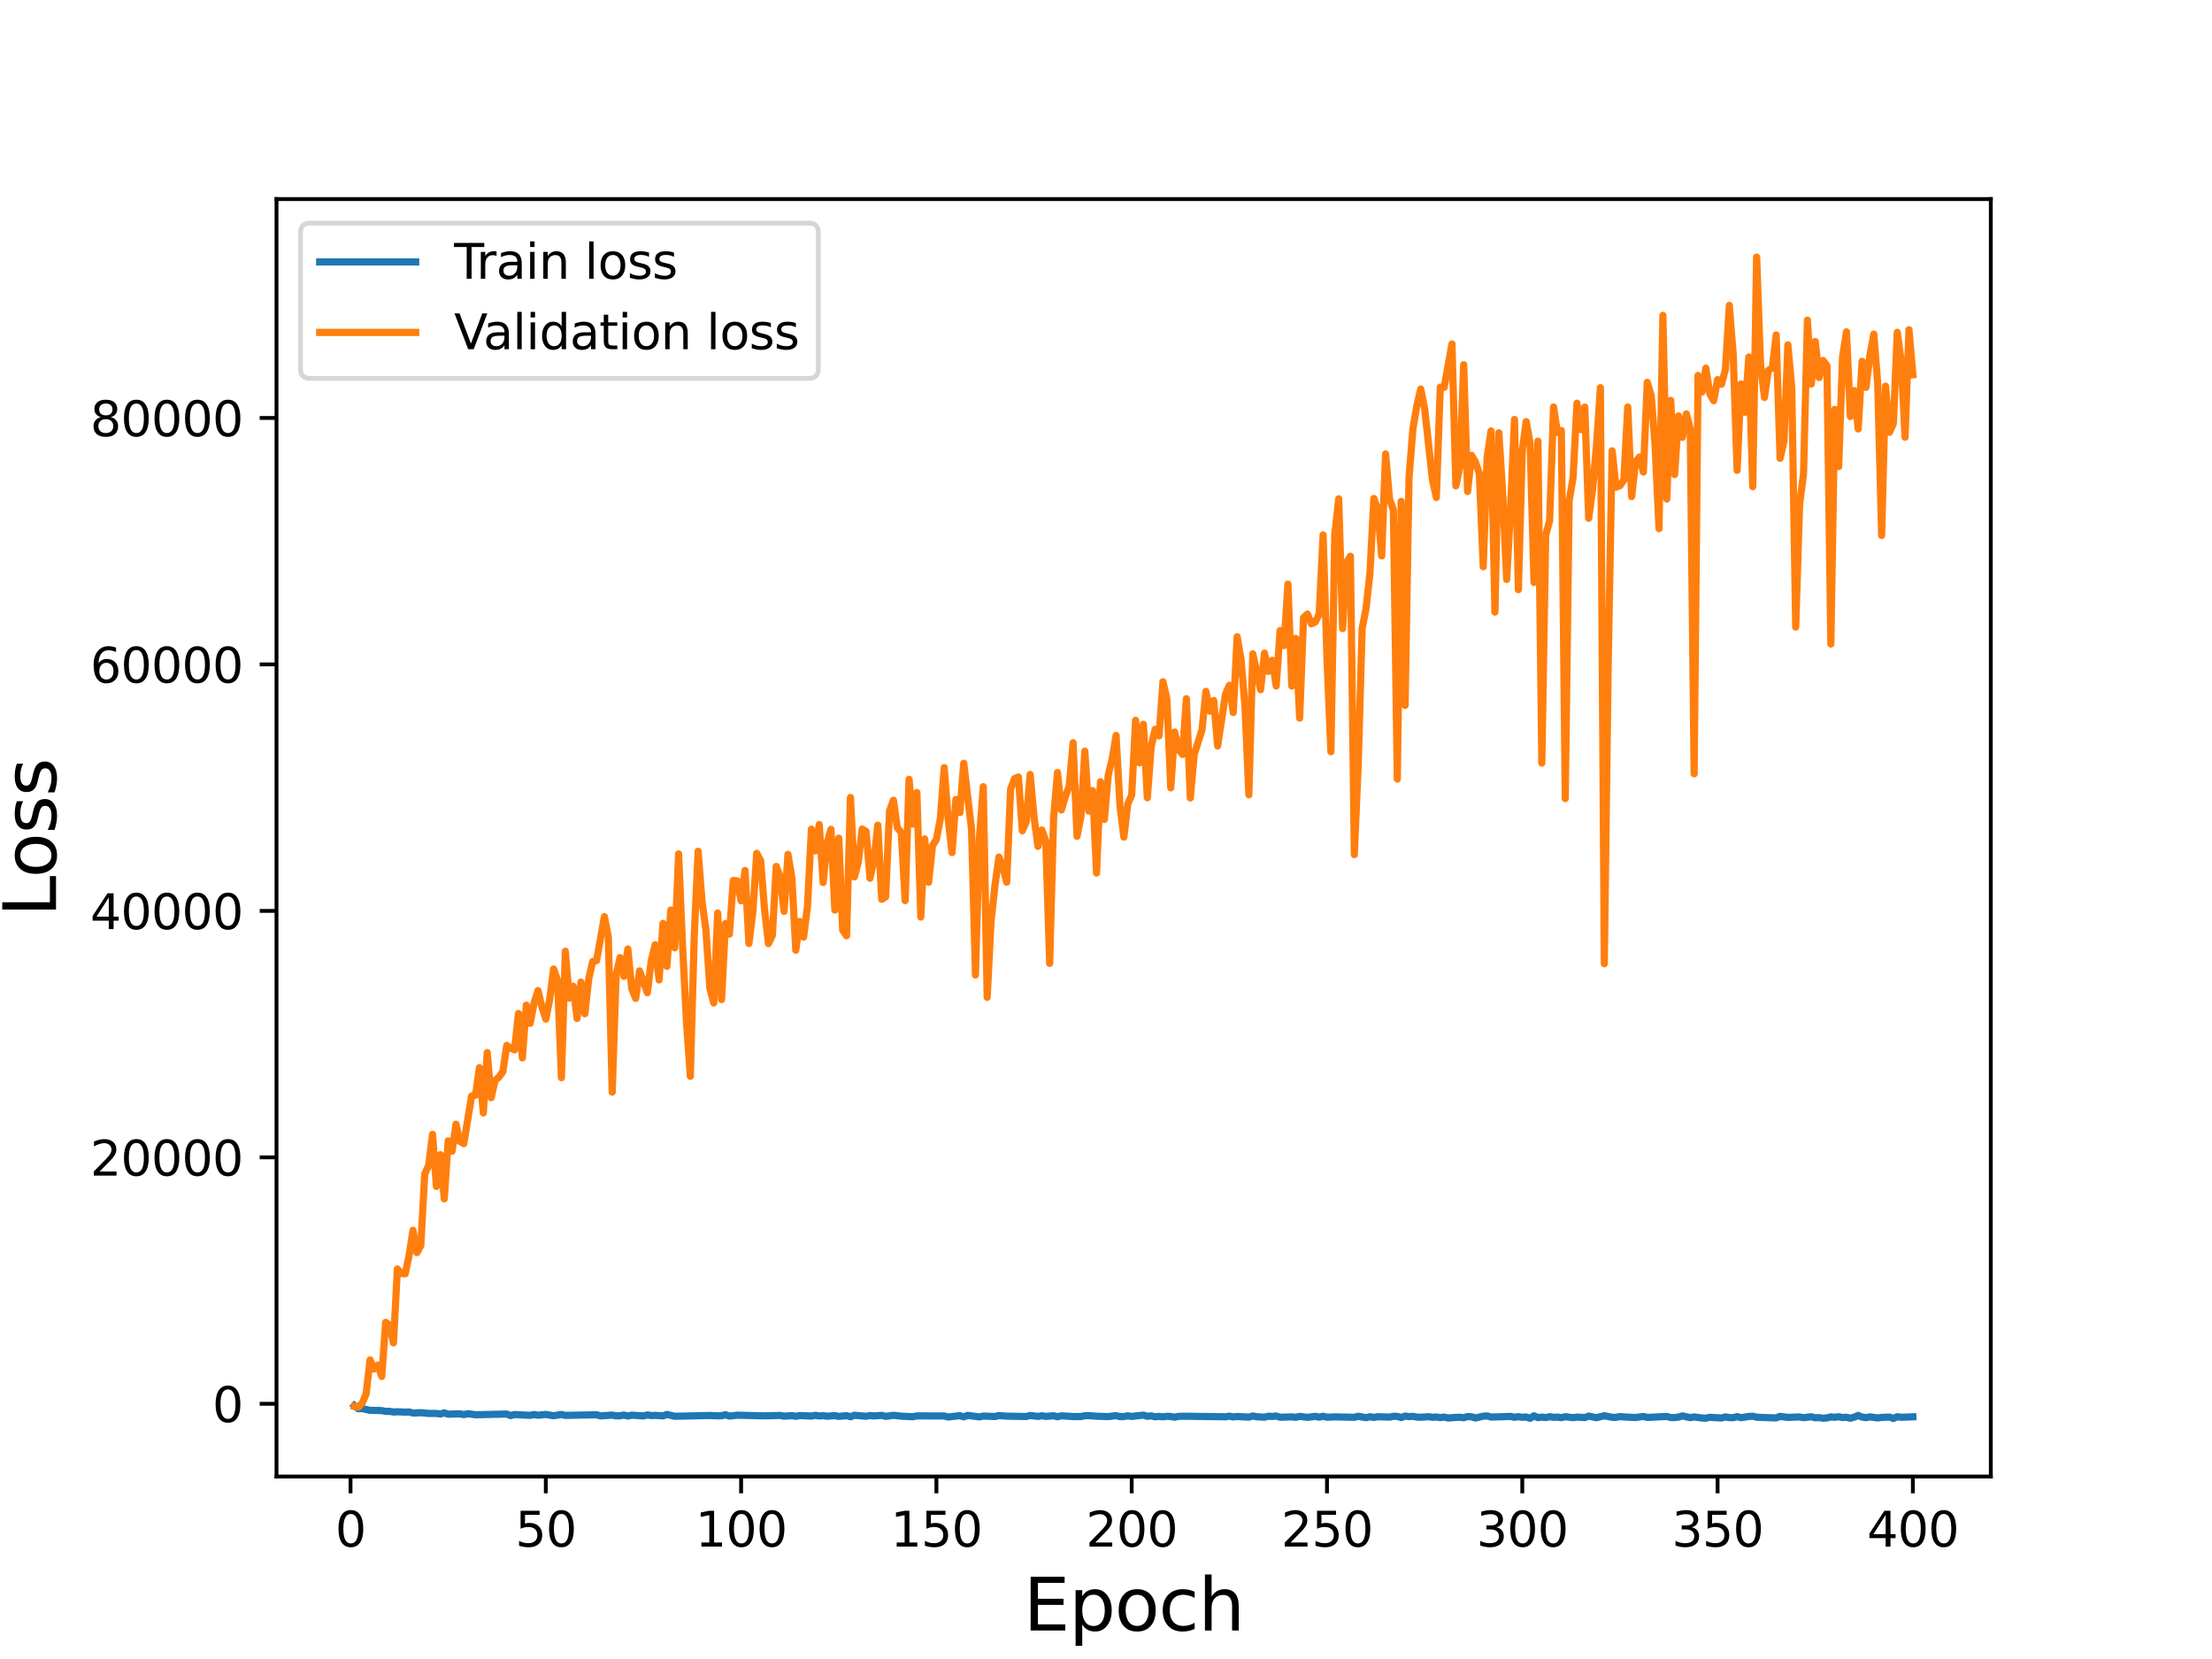 <?xml version="1.0" encoding="utf-8" standalone="no"?>
<!DOCTYPE svg PUBLIC "-//W3C//DTD SVG 1.1//EN"
  "http://www.w3.org/Graphics/SVG/1.1/DTD/svg11.dtd">
<svg height="345.6pt" version="1.1" viewBox="0 0 460.8 345.6" width="460.8pt" xmlns="http://www.w3.org/2000/svg" xmlns:xlink="http://www.w3.org/1999/xlink">
 <defs>
  <style type="text/css">*{stroke-linecap:butt;stroke-linejoin:round;}</style>
 </defs>
 <g id="figure_1">
  <g id="patch_1">
   <path d="M 0 345.6 
L 460.8 345.6 
L 460.8 0 
L 0 0 
z
" style="fill:#ffffff;"/>
  </g>
  <g id="axes_1">
   <g id="patch_2">
    <path d="M 57.6 307.584 
L 414.72 307.584 
L 414.72 41.472 
L 57.6 41.472 
z
" style="fill:#ffffff;"/>
   </g>
   <g id="matplotlib.axis_1">
    <g id="xtick_1">
     <g id="line2d_1">
      <defs>
       <path d="M 0 0 
L 0 3.5 
" id="mad39d9b939" style="stroke:#000000;stroke-width:0.8;"/>
      </defs>
      <g>
       <use style="stroke:#000000;stroke-width:0.8;" x="73.019" xlink:href="#mad39d9b939" y="307.584"/>
      </g>
     </g>
     <g id="text_1">
      <!-- 0 -->
      <g transform="translate(69.838 322.182)scale(0.1 -0.1)">
       <defs>
        <path d="M 2034 4250 
Q 1547 4250 1301 3770 
Q 1056 3291 1056 2328 
Q 1056 1369 1301 889 
Q 1547 409 2034 409 
Q 2525 409 2770 889 
Q 3016 1369 3016 2328 
Q 3016 3291 2770 3770 
Q 2525 4250 2034 4250 
z
M 2034 4750 
Q 2819 4750 3233 4129 
Q 3647 3509 3647 2328 
Q 3647 1150 3233 529 
Q 2819 -91 2034 -91 
Q 1250 -91 836 529 
Q 422 1150 422 2328 
Q 422 3509 836 4129 
Q 1250 4750 2034 4750 
z
" id="DejaVuSans-30" transform="scale(0.016)"/>
       </defs>
       <use xlink:href="#DejaVuSans-30"/>
      </g>
     </g>
    </g>
    <g id="xtick_2">
     <g id="line2d_2">
      <g>
       <use style="stroke:#000000;stroke-width:0.8;" x="113.703" xlink:href="#mad39d9b939" y="307.584"/>
      </g>
     </g>
     <g id="text_2">
      <!-- 50 -->
      <g transform="translate(107.34 322.182)scale(0.1 -0.1)">
       <defs>
        <path d="M 691 4666 
L 3169 4666 
L 3169 4134 
L 1269 4134 
L 1269 2991 
Q 1406 3038 1543 3061 
Q 1681 3084 1819 3084 
Q 2600 3084 3056 2656 
Q 3513 2228 3513 1497 
Q 3513 744 3044 326 
Q 2575 -91 1722 -91 
Q 1428 -91 1123 -41 
Q 819 9 494 109 
L 494 744 
Q 775 591 1075 516 
Q 1375 441 1709 441 
Q 2250 441 2565 725 
Q 2881 1009 2881 1497 
Q 2881 1984 2565 2268 
Q 2250 2553 1709 2553 
Q 1456 2553 1204 2497 
Q 953 2441 691 2322 
L 691 4666 
z
" id="DejaVuSans-35" transform="scale(0.016)"/>
       </defs>
       <use xlink:href="#DejaVuSans-35"/>
       <use x="63.623" xlink:href="#DejaVuSans-30"/>
      </g>
     </g>
    </g>
    <g id="xtick_3">
     <g id="line2d_3">
      <g>
       <use style="stroke:#000000;stroke-width:0.8;" x="154.386" xlink:href="#mad39d9b939" y="307.584"/>
      </g>
     </g>
     <g id="text_3">
      <!-- 100 -->
      <g transform="translate(144.842 322.182)scale(0.1 -0.1)">
       <defs>
        <path d="M 794 531 
L 1825 531 
L 1825 4091 
L 703 3866 
L 703 4441 
L 1819 4666 
L 2450 4666 
L 2450 531 
L 3481 531 
L 3481 0 
L 794 0 
L 794 531 
z
" id="DejaVuSans-31" transform="scale(0.016)"/>
       </defs>
       <use xlink:href="#DejaVuSans-31"/>
       <use x="63.623" xlink:href="#DejaVuSans-30"/>
       <use x="127.246" xlink:href="#DejaVuSans-30"/>
      </g>
     </g>
    </g>
    <g id="xtick_4">
     <g id="line2d_4">
      <g>
       <use style="stroke:#000000;stroke-width:0.8;" x="195.07" xlink:href="#mad39d9b939" y="307.584"/>
      </g>
     </g>
     <g id="text_4">
      <!-- 150 -->
      <g transform="translate(185.526 322.182)scale(0.1 -0.1)">
       <use xlink:href="#DejaVuSans-31"/>
       <use x="63.623" xlink:href="#DejaVuSans-35"/>
       <use x="127.246" xlink:href="#DejaVuSans-30"/>
      </g>
     </g>
    </g>
    <g id="xtick_5">
     <g id="line2d_5">
      <g>
       <use style="stroke:#000000;stroke-width:0.8;" x="235.753" xlink:href="#mad39d9b939" y="307.584"/>
      </g>
     </g>
     <g id="text_5">
      <!-- 200 -->
      <g transform="translate(226.209 322.182)scale(0.1 -0.1)">
       <defs>
        <path d="M 1228 531 
L 3431 531 
L 3431 0 
L 469 0 
L 469 531 
Q 828 903 1448 1529 
Q 2069 2156 2228 2338 
Q 2531 2678 2651 2914 
Q 2772 3150 2772 3378 
Q 2772 3750 2511 3984 
Q 2250 4219 1831 4219 
Q 1534 4219 1204 4116 
Q 875 4013 500 3803 
L 500 4441 
Q 881 4594 1212 4672 
Q 1544 4750 1819 4750 
Q 2544 4750 2975 4387 
Q 3406 4025 3406 3419 
Q 3406 3131 3298 2873 
Q 3191 2616 2906 2266 
Q 2828 2175 2409 1742 
Q 1991 1309 1228 531 
z
" id="DejaVuSans-32" transform="scale(0.016)"/>
       </defs>
       <use xlink:href="#DejaVuSans-32"/>
       <use x="63.623" xlink:href="#DejaVuSans-30"/>
       <use x="127.246" xlink:href="#DejaVuSans-30"/>
      </g>
     </g>
    </g>
    <g id="xtick_6">
     <g id="line2d_6">
      <g>
       <use style="stroke:#000000;stroke-width:0.8;" x="276.437" xlink:href="#mad39d9b939" y="307.584"/>
      </g>
     </g>
     <g id="text_6">
      <!-- 250 -->
      <g transform="translate(266.893 322.182)scale(0.1 -0.1)">
       <use xlink:href="#DejaVuSans-32"/>
       <use x="63.623" xlink:href="#DejaVuSans-35"/>
       <use x="127.246" xlink:href="#DejaVuSans-30"/>
      </g>
     </g>
    </g>
    <g id="xtick_7">
     <g id="line2d_7">
      <g>
       <use style="stroke:#000000;stroke-width:0.8;" x="317.12" xlink:href="#mad39d9b939" y="307.584"/>
      </g>
     </g>
     <g id="text_7">
      <!-- 300 -->
      <g transform="translate(307.576 322.182)scale(0.1 -0.1)">
       <defs>
        <path d="M 2597 2516 
Q 3050 2419 3304 2112 
Q 3559 1806 3559 1356 
Q 3559 666 3084 287 
Q 2609 -91 1734 -91 
Q 1441 -91 1130 -33 
Q 819 25 488 141 
L 488 750 
Q 750 597 1062 519 
Q 1375 441 1716 441 
Q 2309 441 2620 675 
Q 2931 909 2931 1356 
Q 2931 1769 2642 2001 
Q 2353 2234 1838 2234 
L 1294 2234 
L 1294 2753 
L 1863 2753 
Q 2328 2753 2575 2939 
Q 2822 3125 2822 3475 
Q 2822 3834 2567 4026 
Q 2313 4219 1838 4219 
Q 1578 4219 1281 4162 
Q 984 4106 628 3988 
L 628 4550 
Q 988 4650 1302 4700 
Q 1616 4750 1894 4750 
Q 2613 4750 3031 4423 
Q 3450 4097 3450 3541 
Q 3450 3153 3228 2886 
Q 3006 2619 2597 2516 
z
" id="DejaVuSans-33" transform="scale(0.016)"/>
       </defs>
       <use xlink:href="#DejaVuSans-33"/>
       <use x="63.623" xlink:href="#DejaVuSans-30"/>
       <use x="127.246" xlink:href="#DejaVuSans-30"/>
      </g>
     </g>
    </g>
    <g id="xtick_8">
     <g id="line2d_8">
      <g>
       <use style="stroke:#000000;stroke-width:0.8;" x="357.804" xlink:href="#mad39d9b939" y="307.584"/>
      </g>
     </g>
     <g id="text_8">
      <!-- 350 -->
      <g transform="translate(348.26 322.182)scale(0.1 -0.1)">
       <use xlink:href="#DejaVuSans-33"/>
       <use x="63.623" xlink:href="#DejaVuSans-35"/>
       <use x="127.246" xlink:href="#DejaVuSans-30"/>
      </g>
     </g>
    </g>
    <g id="xtick_9">
     <g id="line2d_9">
      <g>
       <use style="stroke:#000000;stroke-width:0.8;" x="398.487" xlink:href="#mad39d9b939" y="307.584"/>
      </g>
     </g>
     <g id="text_9">
      <!-- 400 -->
      <g transform="translate(388.944 322.182)scale(0.1 -0.1)">
       <defs>
        <path d="M 2419 4116 
L 825 1625 
L 2419 1625 
L 2419 4116 
z
M 2253 4666 
L 3047 4666 
L 3047 1625 
L 3713 1625 
L 3713 1100 
L 3047 1100 
L 3047 0 
L 2419 0 
L 2419 1100 
L 313 1100 
L 313 1709 
L 2253 4666 
z
" id="DejaVuSans-34" transform="scale(0.016)"/>
       </defs>
       <use xlink:href="#DejaVuSans-34"/>
       <use x="63.623" xlink:href="#DejaVuSans-30"/>
       <use x="127.246" xlink:href="#DejaVuSans-30"/>
      </g>
     </g>
    </g>
    <g id="text_10">
     <!-- Epoch -->
     <g transform="translate(213.194 339.66)scale(0.15 -0.15)">
      <defs>
       <path d="M 628 4666 
L 3578 4666 
L 3578 4134 
L 1259 4134 
L 1259 2753 
L 3481 2753 
L 3481 2222 
L 1259 2222 
L 1259 531 
L 3634 531 
L 3634 0 
L 628 0 
L 628 4666 
z
" id="DejaVuSans-45" transform="scale(0.016)"/>
       <path d="M 1159 525 
L 1159 -1331 
L 581 -1331 
L 581 3500 
L 1159 3500 
L 1159 2969 
Q 1341 3281 1617 3432 
Q 1894 3584 2278 3584 
Q 2916 3584 3314 3078 
Q 3713 2572 3713 1747 
Q 3713 922 3314 415 
Q 2916 -91 2278 -91 
Q 1894 -91 1617 61 
Q 1341 213 1159 525 
z
M 3116 1747 
Q 3116 2381 2855 2742 
Q 2594 3103 2138 3103 
Q 1681 3103 1420 2742 
Q 1159 2381 1159 1747 
Q 1159 1113 1420 752 
Q 1681 391 2138 391 
Q 2594 391 2855 752 
Q 3116 1113 3116 1747 
z
" id="DejaVuSans-70" transform="scale(0.016)"/>
       <path d="M 1959 3097 
Q 1497 3097 1228 2736 
Q 959 2375 959 1747 
Q 959 1119 1226 758 
Q 1494 397 1959 397 
Q 2419 397 2687 759 
Q 2956 1122 2956 1747 
Q 2956 2369 2687 2733 
Q 2419 3097 1959 3097 
z
M 1959 3584 
Q 2709 3584 3137 3096 
Q 3566 2609 3566 1747 
Q 3566 888 3137 398 
Q 2709 -91 1959 -91 
Q 1206 -91 779 398 
Q 353 888 353 1747 
Q 353 2609 779 3096 
Q 1206 3584 1959 3584 
z
" id="DejaVuSans-6f" transform="scale(0.016)"/>
       <path d="M 3122 3366 
L 3122 2828 
Q 2878 2963 2633 3030 
Q 2388 3097 2138 3097 
Q 1578 3097 1268 2742 
Q 959 2388 959 1747 
Q 959 1106 1268 751 
Q 1578 397 2138 397 
Q 2388 397 2633 464 
Q 2878 531 3122 666 
L 3122 134 
Q 2881 22 2623 -34 
Q 2366 -91 2075 -91 
Q 1284 -91 818 406 
Q 353 903 353 1747 
Q 353 2603 823 3093 
Q 1294 3584 2113 3584 
Q 2378 3584 2631 3529 
Q 2884 3475 3122 3366 
z
" id="DejaVuSans-63" transform="scale(0.016)"/>
       <path d="M 3513 2113 
L 3513 0 
L 2938 0 
L 2938 2094 
Q 2938 2591 2744 2837 
Q 2550 3084 2163 3084 
Q 1697 3084 1428 2787 
Q 1159 2491 1159 1978 
L 1159 0 
L 581 0 
L 581 4863 
L 1159 4863 
L 1159 2956 
Q 1366 3272 1645 3428 
Q 1925 3584 2291 3584 
Q 2894 3584 3203 3211 
Q 3513 2838 3513 2113 
z
" id="DejaVuSans-68" transform="scale(0.016)"/>
      </defs>
      <use xlink:href="#DejaVuSans-45"/>
      <use x="63.184" xlink:href="#DejaVuSans-70"/>
      <use x="126.66" xlink:href="#DejaVuSans-6f"/>
      <use x="187.842" xlink:href="#DejaVuSans-63"/>
      <use x="242.822" xlink:href="#DejaVuSans-68"/>
     </g>
    </g>
   </g>
   <g id="matplotlib.axis_2">
    <g id="ytick_1">
     <g id="line2d_10">
      <defs>
       <path d="M 0 0 
L -3.5 0 
" id="m2288f9cc08" style="stroke:#000000;stroke-width:0.8;"/>
      </defs>
      <g>
       <use style="stroke:#000000;stroke-width:0.8;" x="57.6" xlink:href="#m2288f9cc08" y="292.441"/>
      </g>
     </g>
     <g id="text_11">
      <!-- 0 -->
      <g transform="translate(44.237 296.24)scale(0.1 -0.1)">
       <use xlink:href="#DejaVuSans-30"/>
      </g>
     </g>
    </g>
    <g id="ytick_2">
     <g id="line2d_11">
      <g>
       <use style="stroke:#000000;stroke-width:0.8;" x="57.6" xlink:href="#m2288f9cc08" y="241.097"/>
      </g>
     </g>
     <g id="text_12">
      <!-- 20000 -->
      <g transform="translate(18.788 244.896)scale(0.1 -0.1)">
       <use xlink:href="#DejaVuSans-32"/>
       <use x="63.623" xlink:href="#DejaVuSans-30"/>
       <use x="127.246" xlink:href="#DejaVuSans-30"/>
       <use x="190.869" xlink:href="#DejaVuSans-30"/>
       <use x="254.492" xlink:href="#DejaVuSans-30"/>
      </g>
     </g>
    </g>
    <g id="ytick_3">
     <g id="line2d_12">
      <g>
       <use style="stroke:#000000;stroke-width:0.8;" x="57.6" xlink:href="#m2288f9cc08" y="189.754"/>
      </g>
     </g>
     <g id="text_13">
      <!-- 40000 -->
      <g transform="translate(18.788 193.553)scale(0.1 -0.1)">
       <use xlink:href="#DejaVuSans-34"/>
       <use x="63.623" xlink:href="#DejaVuSans-30"/>
       <use x="127.246" xlink:href="#DejaVuSans-30"/>
       <use x="190.869" xlink:href="#DejaVuSans-30"/>
       <use x="254.492" xlink:href="#DejaVuSans-30"/>
      </g>
     </g>
    </g>
    <g id="ytick_4">
     <g id="line2d_13">
      <g>
       <use style="stroke:#000000;stroke-width:0.8;" x="57.6" xlink:href="#m2288f9cc08" y="138.41"/>
      </g>
     </g>
     <g id="text_14">
      <!-- 60000 -->
      <g transform="translate(18.788 142.21)scale(0.1 -0.1)">
       <defs>
        <path d="M 2113 2584 
Q 1688 2584 1439 2293 
Q 1191 2003 1191 1497 
Q 1191 994 1439 701 
Q 1688 409 2113 409 
Q 2538 409 2786 701 
Q 3034 994 3034 1497 
Q 3034 2003 2786 2293 
Q 2538 2584 2113 2584 
z
M 3366 4563 
L 3366 3988 
Q 3128 4100 2886 4159 
Q 2644 4219 2406 4219 
Q 1781 4219 1451 3797 
Q 1122 3375 1075 2522 
Q 1259 2794 1537 2939 
Q 1816 3084 2150 3084 
Q 2853 3084 3261 2657 
Q 3669 2231 3669 1497 
Q 3669 778 3244 343 
Q 2819 -91 2113 -91 
Q 1303 -91 875 529 
Q 447 1150 447 2328 
Q 447 3434 972 4092 
Q 1497 4750 2381 4750 
Q 2619 4750 2861 4703 
Q 3103 4656 3366 4563 
z
" id="DejaVuSans-36" transform="scale(0.016)"/>
       </defs>
       <use xlink:href="#DejaVuSans-36"/>
       <use x="63.623" xlink:href="#DejaVuSans-30"/>
       <use x="127.246" xlink:href="#DejaVuSans-30"/>
       <use x="190.869" xlink:href="#DejaVuSans-30"/>
       <use x="254.492" xlink:href="#DejaVuSans-30"/>
      </g>
     </g>
    </g>
    <g id="ytick_5">
     <g id="line2d_14">
      <g>
       <use style="stroke:#000000;stroke-width:0.8;" x="57.6" xlink:href="#m2288f9cc08" y="87.067"/>
      </g>
     </g>
     <g id="text_15">
      <!-- 80000 -->
      <g transform="translate(18.788 90.866)scale(0.1 -0.1)">
       <defs>
        <path d="M 2034 2216 
Q 1584 2216 1326 1975 
Q 1069 1734 1069 1313 
Q 1069 891 1326 650 
Q 1584 409 2034 409 
Q 2484 409 2743 651 
Q 3003 894 3003 1313 
Q 3003 1734 2745 1975 
Q 2488 2216 2034 2216 
z
M 1403 2484 
Q 997 2584 770 2862 
Q 544 3141 544 3541 
Q 544 4100 942 4425 
Q 1341 4750 2034 4750 
Q 2731 4750 3128 4425 
Q 3525 4100 3525 3541 
Q 3525 3141 3298 2862 
Q 3072 2584 2669 2484 
Q 3125 2378 3379 2068 
Q 3634 1759 3634 1313 
Q 3634 634 3220 271 
Q 2806 -91 2034 -91 
Q 1263 -91 848 271 
Q 434 634 434 1313 
Q 434 1759 690 2068 
Q 947 2378 1403 2484 
z
M 1172 3481 
Q 1172 3119 1398 2916 
Q 1625 2713 2034 2713 
Q 2441 2713 2670 2916 
Q 2900 3119 2900 3481 
Q 2900 3844 2670 4047 
Q 2441 4250 2034 4250 
Q 1625 4250 1398 4047 
Q 1172 3844 1172 3481 
z
" id="DejaVuSans-38" transform="scale(0.016)"/>
       </defs>
       <use xlink:href="#DejaVuSans-38"/>
       <use x="63.623" xlink:href="#DejaVuSans-30"/>
       <use x="127.246" xlink:href="#DejaVuSans-30"/>
       <use x="190.869" xlink:href="#DejaVuSans-30"/>
       <use x="254.492" xlink:href="#DejaVuSans-30"/>
      </g>
     </g>
    </g>
    <g id="text_16">
     <!-- Loss -->
     <g transform="translate(11.668 190.979)rotate(-90)scale(0.15 -0.15)">
      <defs>
       <path d="M 628 4666 
L 1259 4666 
L 1259 531 
L 3531 531 
L 3531 0 
L 628 0 
L 628 4666 
z
" id="DejaVuSans-4c" transform="scale(0.016)"/>
       <path d="M 2834 3397 
L 2834 2853 
Q 2591 2978 2328 3040 
Q 2066 3103 1784 3103 
Q 1356 3103 1142 2972 
Q 928 2841 928 2578 
Q 928 2378 1081 2264 
Q 1234 2150 1697 2047 
L 1894 2003 
Q 2506 1872 2764 1633 
Q 3022 1394 3022 966 
Q 3022 478 2636 193 
Q 2250 -91 1575 -91 
Q 1294 -91 989 -36 
Q 684 19 347 128 
L 347 722 
Q 666 556 975 473 
Q 1284 391 1588 391 
Q 1994 391 2212 530 
Q 2431 669 2431 922 
Q 2431 1156 2273 1281 
Q 2116 1406 1581 1522 
L 1381 1569 
Q 847 1681 609 1914 
Q 372 2147 372 2553 
Q 372 3047 722 3315 
Q 1072 3584 1716 3584 
Q 2034 3584 2315 3537 
Q 2597 3491 2834 3397 
z
" id="DejaVuSans-73" transform="scale(0.016)"/>
      </defs>
      <use xlink:href="#DejaVuSans-4c"/>
      <use x="53.963" xlink:href="#DejaVuSans-6f"/>
      <use x="115.145" xlink:href="#DejaVuSans-73"/>
      <use x="167.244" xlink:href="#DejaVuSans-73"/>
     </g>
    </g>
   </g>
   <g id="line2d_15">
    <path clip-path="url(#p2cd729e70b)" d="M 73.833 292.816 
L 74.646 293.466 
L 75.46 293.436 
L 77.087 293.801 
L 78.715 293.825 
L 79.528 293.856 
L 80.342 294.014 
L 81.156 294.008 
L 81.969 294.15 
L 82.783 294.1 
L 84.41 294.171 
L 85.224 294.138 
L 86.038 294.359 
L 87.665 294.292 
L 89.292 294.443 
L 90.92 294.453 
L 91.733 294.563 
L 92.547 294.326 
L 93.361 294.603 
L 95.802 294.527 
L 96.616 294.699 
L 97.429 294.503 
L 99.057 294.714 
L 105.566 294.571 
L 106.38 294.896 
L 107.193 294.676 
L 110.448 294.839 
L 111.262 294.673 
L 112.075 294.815 
L 113.703 294.654 
L 115.33 294.926 
L 116.957 294.661 
L 117.771 294.849 
L 124.28 294.725 
L 125.094 294.956 
L 127.535 294.788 
L 128.349 294.949 
L 129.162 294.931 
L 129.976 294.777 
L 130.79 294.992 
L 131.603 294.801 
L 134.044 294.967 
L 134.858 294.758 
L 135.672 294.887 
L 136.485 294.846 
L 138.113 294.951 
L 138.926 294.658 
L 140.554 295.037 
L 147.877 294.87 
L 149.504 294.939 
L 150.318 294.923 
L 151.131 294.717 
L 151.945 294.994 
L 153.572 294.813 
L 159.268 294.948 
L 162.523 294.863 
L 163.336 295.017 
L 164.964 294.905 
L 165.777 295.046 
L 166.591 294.884 
L 169.032 294.998 
L 169.846 294.841 
L 170.66 294.977 
L 171.473 294.911 
L 172.287 295.026 
L 173.914 294.895 
L 174.728 295.066 
L 176.355 294.907 
L 177.169 295.137 
L 177.983 294.824 
L 180.424 295.039 
L 181.237 294.888 
L 182.051 294.963 
L 183.678 294.846 
L 184.492 295.062 
L 186.119 294.832 
L 187.747 295.016 
L 190.188 295.128 
L 191.001 294.962 
L 196.697 294.974 
L 197.511 295.192 
L 199.952 294.913 
L 200.765 295.157 
L 201.579 294.853 
L 204.02 295.172 
L 204.834 294.992 
L 207.275 295.085 
L 208.088 294.889 
L 209.716 295.013 
L 213.784 295.083 
L 214.598 294.865 
L 216.225 295.07 
L 217.039 294.926 
L 217.852 295.063 
L 219.48 294.926 
L 220.293 295.133 
L 221.107 294.939 
L 223.548 295.091 
L 225.175 295.09 
L 225.989 294.922 
L 226.803 294.898 
L 228.43 295.026 
L 230.871 295.103 
L 232.498 294.896 
L 233.312 295.118 
L 234.126 295.094 
L 234.939 294.934 
L 235.753 295.066 
L 238.194 294.795 
L 239.008 295.042 
L 239.822 294.951 
L 240.635 295.143 
L 241.449 295.058 
L 242.263 295.147 
L 243.076 295.05 
L 243.89 295.08 
L 244.704 295.238 
L 245.517 295.046 
L 247.145 295.029 
L 254.468 295.132 
L 255.281 295.144 
L 256.095 295.016 
L 256.909 295.176 
L 257.722 295.077 
L 260.163 295.215 
L 260.977 294.986 
L 261.791 295.129 
L 263.418 295.232 
L 264.232 295.028 
L 265.045 295.075 
L 265.859 294.983 
L 266.673 295.237 
L 269.114 295.159 
L 269.927 295.253 
L 270.741 295.056 
L 272.368 295.261 
L 273.996 295.047 
L 274.809 295.223 
L 275.623 295.036 
L 276.437 295.231 
L 278.064 295.159 
L 282.132 295.251 
L 282.946 295.04 
L 284.573 295.329 
L 285.387 295.131 
L 286.201 295.279 
L 287.014 295.123 
L 289.455 295.214 
L 290.269 295.038 
L 291.083 295.057 
L 291.896 295.303 
L 292.71 294.989 
L 293.524 295.108 
L 294.337 295.052 
L 295.151 295.202 
L 295.965 295.235 
L 297.592 295.125 
L 298.406 295.248 
L 299.219 295.187 
L 300.033 295.32 
L 300.847 295.194 
L 301.66 295.403 
L 303.288 295.264 
L 304.101 295.244 
L 304.915 295.341 
L 305.729 295.09 
L 306.543 295.145 
L 307.356 295.395 
L 308.984 295.019 
L 309.797 294.967 
L 310.611 295.199 
L 313.052 295.128 
L 314.679 295.06 
L 315.493 295.252 
L 316.307 295.113 
L 317.12 295.246 
L 317.934 295.187 
L 318.748 295.46 
L 319.561 294.938 
L 320.375 295.322 
L 321.189 295.207 
L 322.002 295.306 
L 322.816 295.123 
L 323.63 295.251 
L 324.443 295.216 
L 325.257 295.321 
L 326.071 295.121 
L 327.698 295.33 
L 328.512 295.207 
L 330.139 295.307 
L 330.953 295.003 
L 332.58 295.334 
L 334.207 294.924 
L 335.835 295.247 
L 336.648 295.259 
L 337.462 295.104 
L 339.089 295.222 
L 340.717 295.294 
L 342.344 295.069 
L 343.158 295.274 
L 347.226 295.076 
L 348.04 295.301 
L 348.853 295.314 
L 349.667 295.202 
L 350.481 294.96 
L 352.108 295.321 
L 352.922 295.169 
L 354.549 295.393 
L 355.363 295.43 
L 356.176 295.248 
L 358.617 295.401 
L 359.431 295.161 
L 360.245 295.314 
L 361.058 295.336 
L 361.872 295.1 
L 362.686 295.331 
L 364.313 295.076 
L 365.127 295.026 
L 365.94 295.238 
L 370.009 295.383 
L 370.822 295.047 
L 372.45 295.276 
L 374.077 295.202 
L 374.891 295.18 
L 375.704 295.331 
L 377.332 295.137 
L 378.146 295.355 
L 378.959 295.312 
L 379.773 295.442 
L 380.587 295.378 
L 381.4 295.165 
L 382.214 295.245 
L 383.028 295.139 
L 383.841 295.3 
L 384.655 295.241 
L 385.469 295.439 
L 386.282 295.217 
L 387.096 294.867 
L 387.91 295.204 
L 388.723 295.322 
L 389.537 295.159 
L 391.164 295.379 
L 391.978 295.273 
L 393.605 295.202 
L 394.419 295.488 
L 395.233 295.128 
L 396.046 295.243 
L 398.487 295.152 
L 398.487 295.152 
" style="fill:none;stroke:#1f77b4;stroke-linecap:square;stroke-width:1.5;"/>
   </g>
   <g id="line2d_16">
    <path clip-path="url(#p2cd729e70b)" d="M 73.833 292.968 
L 74.646 293.157 
L 75.46 292.282 
L 76.274 290.376 
L 77.087 283.293 
L 77.901 285.202 
L 78.715 284.385 
L 79.528 286.742 
L 80.342 275.473 
L 81.156 276.011 
L 81.969 279.745 
L 82.783 264.352 
L 83.597 265.292 
L 84.41 265.352 
L 85.224 261.506 
L 86.038 256.286 
L 86.851 260.945 
L 87.665 259.485 
L 88.479 244.534 
L 89.292 242.807 
L 90.106 236.304 
L 90.92 247.162 
L 91.733 240.547 
L 92.547 249.739 
L 93.361 237.658 
L 94.174 239.811 
L 94.988 234.187 
L 95.802 237.766 
L 96.616 238.25 
L 98.243 228.314 
L 99.057 228.146 
L 99.87 222.413 
L 100.684 231.85 
L 101.498 219.264 
L 102.311 228.668 
L 103.125 225.076 
L 103.939 224.387 
L 104.752 223.229 
L 105.566 217.779 
L 106.38 218.376 
L 107.193 218.7 
L 108.007 211.12 
L 108.821 220.372 
L 109.634 209.392 
L 110.448 213.186 
L 111.262 208.949 
L 112.075 206.346 
L 112.889 209.764 
L 113.703 212.297 
L 114.516 208.161 
L 115.33 201.867 
L 116.144 204.267 
L 116.957 224.499 
L 117.771 198.162 
L 118.585 207.935 
L 119.398 205.434 
L 120.212 212.164 
L 121.026 204.578 
L 121.839 211.185 
L 122.653 203.86 
L 123.467 200.313 
L 124.28 200.09 
L 125.908 190.959 
L 126.721 195.201 
L 127.535 227.505 
L 128.349 203.123 
L 129.162 199.481 
L 129.976 203.396 
L 130.79 197.69 
L 131.603 205.94 
L 132.417 207.992 
L 133.231 202.26 
L 134.858 206.806 
L 135.672 200.073 
L 136.485 196.797 
L 137.299 204.14 
L 138.113 192.361 
L 138.926 201.309 
L 139.74 189.58 
L 140.554 197.444 
L 141.367 177.883 
L 142.181 196.898 
L 142.995 212.771 
L 143.808 224.217 
L 144.622 195.058 
L 145.436 177.334 
L 146.249 187.862 
L 147.063 193.77 
L 147.877 205.892 
L 148.69 208.945 
L 149.504 190.192 
L 150.318 208.228 
L 151.131 192.379 
L 151.945 194.602 
L 152.759 183.422 
L 153.572 183.495 
L 154.386 187.653 
L 155.2 181.338 
L 156.013 196.546 
L 156.827 190.032 
L 157.641 177.766 
L 158.454 179.275 
L 159.268 189.449 
L 160.082 196.572 
L 160.895 194.857 
L 161.709 180.488 
L 162.523 182.631 
L 163.336 189.845 
L 164.15 177.98 
L 164.964 182.878 
L 165.777 197.945 
L 166.591 191.957 
L 167.405 195.219 
L 168.219 188.767 
L 169.032 172.724 
L 169.846 177.261 
L 170.66 171.771 
L 171.473 183.846 
L 172.287 175.637 
L 173.101 172.764 
L 173.914 189.582 
L 174.728 174.611 
L 175.542 193.747 
L 176.355 194.94 
L 177.169 166.125 
L 177.983 182.675 
L 178.796 179.542 
L 179.61 172.693 
L 180.424 173.211 
L 181.237 182.954 
L 182.051 179.172 
L 182.865 171.895 
L 183.678 187.34 
L 184.492 186.829 
L 185.306 168.907 
L 186.119 166.703 
L 186.933 172.44 
L 187.747 173.43 
L 188.56 187.604 
L 189.374 162.35 
L 190.188 171.677 
L 191.001 165.091 
L 191.815 191.037 
L 192.629 174.767 
L 193.442 183.795 
L 194.256 176.145 
L 195.07 174.855 
L 195.883 170.585 
L 196.697 159.905 
L 197.511 170.55 
L 198.324 177.607 
L 199.138 166.538 
L 199.952 169.274 
L 200.765 158.999 
L 202.393 172.782 
L 203.206 203.109 
L 204.02 174.713 
L 204.834 163.881 
L 205.647 207.765 
L 206.461 191.83 
L 207.275 184.417 
L 208.088 178.552 
L 208.902 180.56 
L 209.716 183.778 
L 210.529 164.364 
L 211.343 162.199 
L 212.157 161.866 
L 212.97 173.063 
L 213.784 171.193 
L 214.598 161.325 
L 215.411 170.198 
L 216.225 176.318 
L 217.039 172.909 
L 217.852 175.168 
L 218.666 200.687 
L 219.48 170.489 
L 220.293 160.93 
L 221.107 168.725 
L 221.921 165.943 
L 222.734 163.762 
L 223.548 154.721 
L 224.362 174.225 
L 225.175 170.098 
L 225.989 156.487 
L 226.803 168.958 
L 227.616 164.693 
L 228.43 181.861 
L 229.244 162.852 
L 230.057 170.707 
L 230.871 161.432 
L 231.685 158.105 
L 232.498 153.212 
L 233.312 167.89 
L 234.126 174.384 
L 234.939 167.458 
L 235.753 165.631 
L 236.567 150.058 
L 237.381 158.912 
L 238.194 150.872 
L 239.008 166.191 
L 239.822 155.529 
L 240.635 151.928 
L 241.449 153.286 
L 242.263 142.019 
L 243.076 145.584 
L 243.89 164.116 
L 244.704 152.493 
L 245.517 156.089 
L 246.331 157.173 
L 247.145 145.539 
L 247.958 166.222 
L 248.772 157.174 
L 250.399 152.04 
L 251.213 144.027 
L 252.027 148.149 
L 252.84 145.926 
L 253.654 155.401 
L 255.281 144.664 
L 256.095 142.76 
L 256.909 148.439 
L 257.722 132.637 
L 258.536 137.434 
L 259.35 147.073 
L 260.163 165.567 
L 260.977 136.215 
L 262.604 143.682 
L 263.418 136.054 
L 264.232 139.862 
L 265.045 137.563 
L 265.859 142.903 
L 266.673 131.356 
L 267.486 134.487 
L 268.3 121.685 
L 269.114 142.913 
L 269.927 132.992 
L 270.741 149.608 
L 271.555 128.658 
L 272.368 127.923 
L 273.182 129.949 
L 273.996 129.573 
L 274.809 127.932 
L 275.623 111.436 
L 276.437 137.307 
L 277.25 156.596 
L 278.064 111.226 
L 278.878 103.916 
L 279.691 130.946 
L 280.505 117.182 
L 281.319 115.868 
L 282.132 178.031 
L 282.946 159.103 
L 283.76 130.89 
L 284.573 126.771 
L 285.387 119.363 
L 286.201 103.846 
L 287.014 106.142 
L 287.828 115.809 
L 288.642 94.571 
L 289.455 103.919 
L 290.269 106.229 
L 291.083 162.297 
L 291.896 104.453 
L 292.71 146.944 
L 293.524 99.505 
L 294.337 89.296 
L 295.151 84.53 
L 295.965 81.04 
L 296.778 85.118 
L 298.406 99.966 
L 299.219 103.63 
L 300.033 80.65 
L 300.847 80.7 
L 302.474 71.65 
L 303.288 101.215 
L 304.101 97.324 
L 304.915 75.971 
L 305.729 102.396 
L 306.543 94.856 
L 307.356 96.232 
L 308.17 98.638 
L 308.984 118.057 
L 309.797 95.198 
L 310.611 89.778 
L 311.425 127.498 
L 312.238 90.158 
L 313.052 103.041 
L 313.866 120.714 
L 314.679 105.852 
L 315.493 87.381 
L 316.307 122.834 
L 317.12 93.82 
L 317.934 87.826 
L 318.748 92.334 
L 319.561 121.337 
L 320.375 91.903 
L 321.189 158.96 
L 322.002 111.511 
L 322.816 108.451 
L 323.63 84.777 
L 324.443 90.102 
L 325.257 89.687 
L 326.071 166.358 
L 326.884 104.286 
L 327.698 99.531 
L 328.512 83.988 
L 329.325 89.492 
L 330.139 84.794 
L 330.953 107.973 
L 331.766 101.97 
L 332.58 92.783 
L 333.394 80.755 
L 334.207 200.767 
L 335.021 137.889 
L 335.835 93.917 
L 336.648 101.488 
L 337.462 101.176 
L 338.276 100.005 
L 339.089 84.784 
L 339.903 103.459 
L 340.717 96.216 
L 341.53 95.203 
L 342.344 98.339 
L 343.158 79.645 
L 343.971 82.379 
L 344.785 92.802 
L 345.599 110.123 
L 346.412 65.704 
L 347.226 103.943 
L 348.04 83.409 
L 348.853 98.852 
L 349.667 86.645 
L 350.481 91.09 
L 351.294 86.222 
L 352.108 89.302 
L 352.922 161.196 
L 353.735 78.218 
L 354.549 81.694 
L 355.363 76.704 
L 356.176 82.008 
L 356.99 83.47 
L 357.804 79.076 
L 358.617 80.042 
L 359.431 76.998 
L 360.245 63.617 
L 361.058 73.816 
L 361.872 97.983 
L 362.686 79.982 
L 363.499 85.886 
L 364.313 74.378 
L 365.127 101.38 
L 365.94 53.568 
L 366.754 75.9 
L 367.568 82.802 
L 368.381 77.156 
L 369.195 76.649 
L 370.009 69.773 
L 370.822 95.47 
L 371.636 91.954 
L 372.45 71.842 
L 373.263 80.892 
L 374.077 130.633 
L 374.891 105.094 
L 375.704 98.759 
L 376.518 66.698 
L 377.332 79.998 
L 378.146 71.136 
L 378.959 78.651 
L 379.773 75.101 
L 380.587 76.172 
L 381.4 134.158 
L 382.214 85.275 
L 383.028 97.201 
L 383.841 74.277 
L 384.655 69.13 
L 385.469 86.765 
L 386.282 81.374 
L 387.096 89.353 
L 387.91 75.263 
L 388.723 80.699 
L 389.537 73.98 
L 390.351 69.604 
L 391.164 79.892 
L 391.978 111.55 
L 392.792 80.446 
L 393.605 90.056 
L 394.419 88.286 
L 395.233 69.23 
L 396.046 75.191 
L 396.86 91.083 
L 397.674 68.689 
L 398.487 78.055 
L 398.487 78.055 
" style="fill:none;stroke:#ff7f0e;stroke-linecap:square;stroke-width:1.5;"/>
   </g>
   <g id="patch_3">
    <path d="M 57.6 307.584 
L 57.6 41.472 
" style="fill:none;stroke:#000000;stroke-linecap:square;stroke-linejoin:miter;stroke-width:0.8;"/>
   </g>
   <g id="patch_4">
    <path d="M 414.72 307.584 
L 414.72 41.472 
" style="fill:none;stroke:#000000;stroke-linecap:square;stroke-linejoin:miter;stroke-width:0.8;"/>
   </g>
   <g id="patch_5">
    <path d="M 57.6 307.584 
L 414.72 307.584 
" style="fill:none;stroke:#000000;stroke-linecap:square;stroke-linejoin:miter;stroke-width:0.8;"/>
   </g>
   <g id="patch_6">
    <path d="M 57.6 41.472 
L 414.72 41.472 
" style="fill:none;stroke:#000000;stroke-linecap:square;stroke-linejoin:miter;stroke-width:0.8;"/>
   </g>
   <g id="legend_1">
    <g id="patch_7">
     <path d="M 64.6 78.828 
L 168.475 78.828 
Q 170.475 78.828 170.475 76.828 
L 170.475 48.472 
Q 170.475 46.472 168.475 46.472 
L 64.6 46.472 
Q 62.6 46.472 62.6 48.472 
L 62.6 76.828 
Q 62.6 78.828 64.6 78.828 
z
" style="fill:#ffffff;opacity:0.8;stroke:#cccccc;stroke-linejoin:miter;"/>
    </g>
    <g id="line2d_17">
     <path d="M 66.6 54.57 
L 86.6 54.57 
" style="fill:none;stroke:#1f77b4;stroke-linecap:square;stroke-width:1.5;"/>
    </g>
    <g id="line2d_18"/>
    <g id="text_17">
     <!-- Train loss -->
     <g transform="translate(94.6 58.07)scale(0.1 -0.1)">
      <defs>
       <path d="M -19 4666 
L 3928 4666 
L 3928 4134 
L 2272 4134 
L 2272 0 
L 1638 0 
L 1638 4134 
L -19 4134 
L -19 4666 
z
" id="DejaVuSans-54" transform="scale(0.016)"/>
       <path d="M 2631 2963 
Q 2534 3019 2420 3045 
Q 2306 3072 2169 3072 
Q 1681 3072 1420 2755 
Q 1159 2438 1159 1844 
L 1159 0 
L 581 0 
L 581 3500 
L 1159 3500 
L 1159 2956 
Q 1341 3275 1631 3429 
Q 1922 3584 2338 3584 
Q 2397 3584 2469 3576 
Q 2541 3569 2628 3553 
L 2631 2963 
z
" id="DejaVuSans-72" transform="scale(0.016)"/>
       <path d="M 2194 1759 
Q 1497 1759 1228 1600 
Q 959 1441 959 1056 
Q 959 750 1161 570 
Q 1363 391 1709 391 
Q 2188 391 2477 730 
Q 2766 1069 2766 1631 
L 2766 1759 
L 2194 1759 
z
M 3341 1997 
L 3341 0 
L 2766 0 
L 2766 531 
Q 2569 213 2275 61 
Q 1981 -91 1556 -91 
Q 1019 -91 701 211 
Q 384 513 384 1019 
Q 384 1609 779 1909 
Q 1175 2209 1959 2209 
L 2766 2209 
L 2766 2266 
Q 2766 2663 2505 2880 
Q 2244 3097 1772 3097 
Q 1472 3097 1187 3025 
Q 903 2953 641 2809 
L 641 3341 
Q 956 3463 1253 3523 
Q 1550 3584 1831 3584 
Q 2591 3584 2966 3190 
Q 3341 2797 3341 1997 
z
" id="DejaVuSans-61" transform="scale(0.016)"/>
       <path d="M 603 3500 
L 1178 3500 
L 1178 0 
L 603 0 
L 603 3500 
z
M 603 4863 
L 1178 4863 
L 1178 4134 
L 603 4134 
L 603 4863 
z
" id="DejaVuSans-69" transform="scale(0.016)"/>
       <path d="M 3513 2113 
L 3513 0 
L 2938 0 
L 2938 2094 
Q 2938 2591 2744 2837 
Q 2550 3084 2163 3084 
Q 1697 3084 1428 2787 
Q 1159 2491 1159 1978 
L 1159 0 
L 581 0 
L 581 3500 
L 1159 3500 
L 1159 2956 
Q 1366 3272 1645 3428 
Q 1925 3584 2291 3584 
Q 2894 3584 3203 3211 
Q 3513 2838 3513 2113 
z
" id="DejaVuSans-6e" transform="scale(0.016)"/>
       <path id="DejaVuSans-20" transform="scale(0.016)"/>
       <path d="M 603 4863 
L 1178 4863 
L 1178 0 
L 603 0 
L 603 4863 
z
" id="DejaVuSans-6c" transform="scale(0.016)"/>
      </defs>
      <use xlink:href="#DejaVuSans-54"/>
      <use x="46.334" xlink:href="#DejaVuSans-72"/>
      <use x="87.447" xlink:href="#DejaVuSans-61"/>
      <use x="148.727" xlink:href="#DejaVuSans-69"/>
      <use x="176.51" xlink:href="#DejaVuSans-6e"/>
      <use x="239.889" xlink:href="#DejaVuSans-20"/>
      <use x="271.676" xlink:href="#DejaVuSans-6c"/>
      <use x="299.459" xlink:href="#DejaVuSans-6f"/>
      <use x="360.641" xlink:href="#DejaVuSans-73"/>
      <use x="412.74" xlink:href="#DejaVuSans-73"/>
     </g>
    </g>
    <g id="line2d_19">
     <path d="M 66.6 69.249 
L 86.6 69.249 
" style="fill:none;stroke:#ff7f0e;stroke-linecap:square;stroke-width:1.5;"/>
    </g>
    <g id="line2d_20"/>
    <g id="text_18">
     <!-- Validation loss -->
     <g transform="translate(94.6 72.749)scale(0.1 -0.1)">
      <defs>
       <path d="M 1831 0 
L 50 4666 
L 709 4666 
L 2188 738 
L 3669 4666 
L 4325 4666 
L 2547 0 
L 1831 0 
z
" id="DejaVuSans-56" transform="scale(0.016)"/>
       <path d="M 2906 2969 
L 2906 4863 
L 3481 4863 
L 3481 0 
L 2906 0 
L 2906 525 
Q 2725 213 2448 61 
Q 2172 -91 1784 -91 
Q 1150 -91 751 415 
Q 353 922 353 1747 
Q 353 2572 751 3078 
Q 1150 3584 1784 3584 
Q 2172 3584 2448 3432 
Q 2725 3281 2906 2969 
z
M 947 1747 
Q 947 1113 1208 752 
Q 1469 391 1925 391 
Q 2381 391 2643 752 
Q 2906 1113 2906 1747 
Q 2906 2381 2643 2742 
Q 2381 3103 1925 3103 
Q 1469 3103 1208 2742 
Q 947 2381 947 1747 
z
" id="DejaVuSans-64" transform="scale(0.016)"/>
       <path d="M 1172 4494 
L 1172 3500 
L 2356 3500 
L 2356 3053 
L 1172 3053 
L 1172 1153 
Q 1172 725 1289 603 
Q 1406 481 1766 481 
L 2356 481 
L 2356 0 
L 1766 0 
Q 1100 0 847 248 
Q 594 497 594 1153 
L 594 3053 
L 172 3053 
L 172 3500 
L 594 3500 
L 594 4494 
L 1172 4494 
z
" id="DejaVuSans-74" transform="scale(0.016)"/>
      </defs>
      <use xlink:href="#DejaVuSans-56"/>
      <use x="60.658" xlink:href="#DejaVuSans-61"/>
      <use x="121.938" xlink:href="#DejaVuSans-6c"/>
      <use x="149.721" xlink:href="#DejaVuSans-69"/>
      <use x="177.504" xlink:href="#DejaVuSans-64"/>
      <use x="240.98" xlink:href="#DejaVuSans-61"/>
      <use x="302.26" xlink:href="#DejaVuSans-74"/>
      <use x="341.469" xlink:href="#DejaVuSans-69"/>
      <use x="369.252" xlink:href="#DejaVuSans-6f"/>
      <use x="430.434" xlink:href="#DejaVuSans-6e"/>
      <use x="493.812" xlink:href="#DejaVuSans-20"/>
      <use x="525.6" xlink:href="#DejaVuSans-6c"/>
      <use x="553.383" xlink:href="#DejaVuSans-6f"/>
      <use x="614.564" xlink:href="#DejaVuSans-73"/>
      <use x="666.664" xlink:href="#DejaVuSans-73"/>
     </g>
    </g>
   </g>
  </g>
 </g>
 <defs>
  <clipPath id="p2cd729e70b">
   <rect height="266.112" width="357.12" x="57.6" y="41.472"/>
  </clipPath>
 </defs>
</svg>
